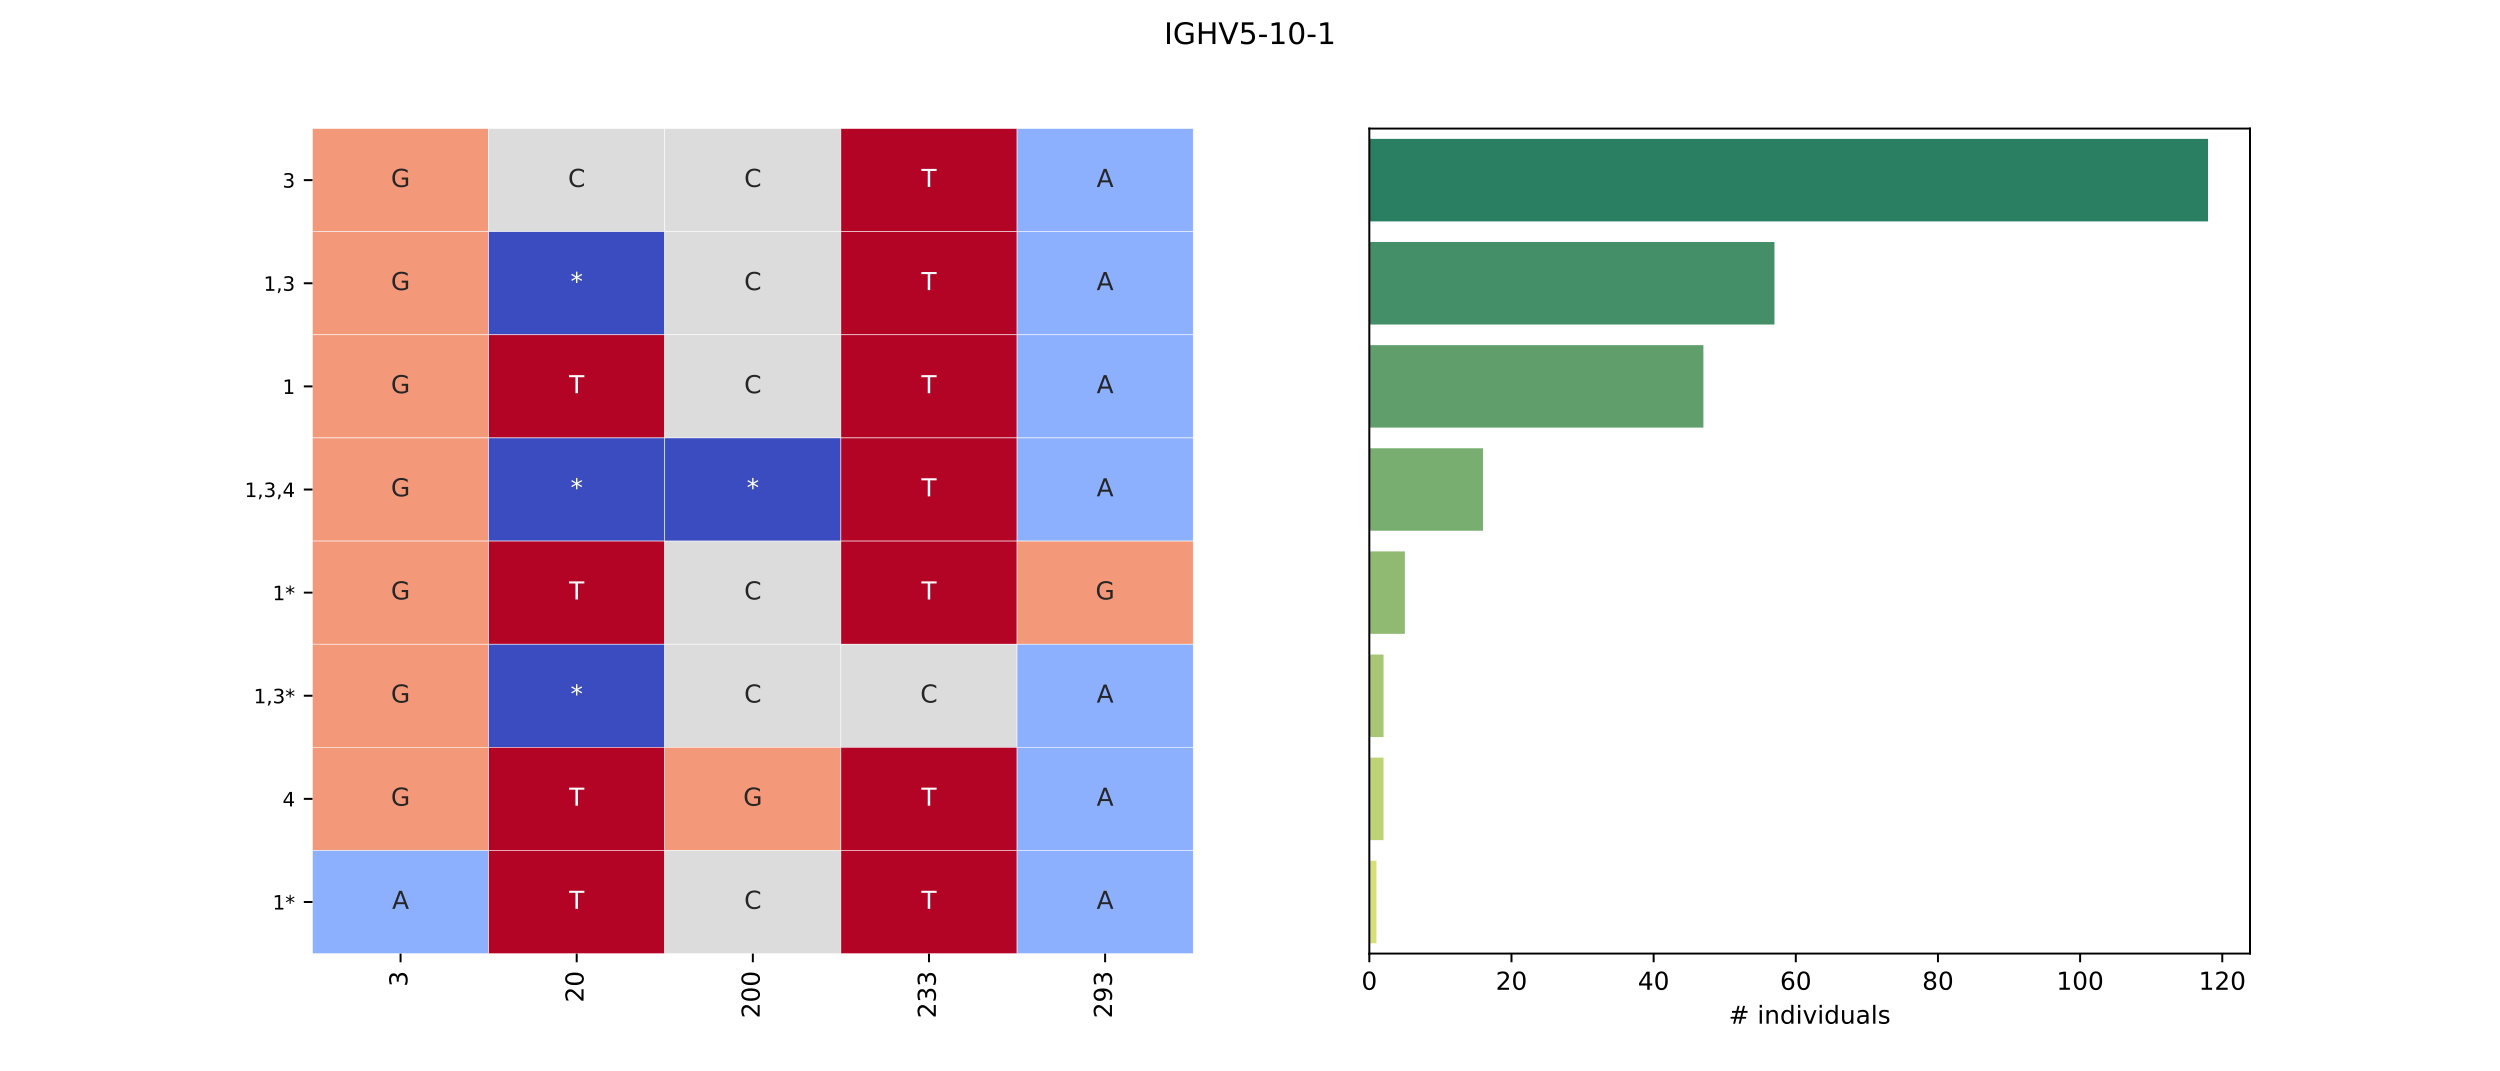 <?xml version="1.0" encoding="utf-8" standalone="no"?>
<!DOCTYPE svg PUBLIC "-//W3C//DTD SVG 1.1//EN"
  "http://www.w3.org/Graphics/SVG/1.1/DTD/svg11.dtd">
<!-- Created with matplotlib (https://matplotlib.org/) -->
<svg height="432pt" version="1.1" viewBox="0 0 1008 432" width="1008pt" xmlns="http://www.w3.org/2000/svg" xmlns:xlink="http://www.w3.org/1999/xlink">
 <defs>
  <style type="text/css">*{stroke-linecap:butt;stroke-linejoin:round;}</style>
 </defs>
 <g id="figure_1">
  <g id="patch_1">
   <path d="M 0 432 
L 1008 432 
L 1008 0 
L 0 0 
z
" style="fill:#ffffff;"/>
  </g>
  <g id="axes_1">
   <g id="patch_2">
    <path d="M 126 384.48 
L 481.091 384.48 
L 481.091 51.84 
L 126 51.84 
z
" style="fill:#ffffff;"/>
   </g>
   <g id="QuadMesh_1">
    <path clip-path="url(#p1700b9b9e3)" d="M 126 51.84 
L 197.018 51.84 
L 197.018 93.42 
L 126 93.42 
L 126 51.84 
" style="fill:#f4987a;stroke:#ffffff;stroke-width:0.2;"/>
    <path clip-path="url(#p1700b9b9e3)" d="M 197.018 51.84 
L 268.036 51.84 
L 268.036 93.42 
L 197.018 93.42 
L 197.018 51.84 
" style="fill:#dddcdc;stroke:#ffffff;stroke-width:0.2;"/>
    <path clip-path="url(#p1700b9b9e3)" d="M 268.036 51.84 
L 339.055 51.84 
L 339.055 93.42 
L 268.036 93.42 
L 268.036 51.84 
" style="fill:#dddcdc;stroke:#ffffff;stroke-width:0.2;"/>
    <path clip-path="url(#p1700b9b9e3)" d="M 339.055 51.84 
L 410.073 51.84 
L 410.073 93.42 
L 339.055 93.42 
L 339.055 51.84 
" style="fill:#b40426;stroke:#ffffff;stroke-width:0.2;"/>
    <path clip-path="url(#p1700b9b9e3)" d="M 410.073 51.84 
L 481.091 51.84 
L 481.091 93.42 
L 410.073 93.42 
L 410.073 51.84 
" style="fill:#8db0fe;stroke:#ffffff;stroke-width:0.2;"/>
    <path clip-path="url(#p1700b9b9e3)" d="M 126 93.42 
L 197.018 93.42 
L 197.018 135 
L 126 135 
L 126 93.42 
" style="fill:#f4987a;stroke:#ffffff;stroke-width:0.2;"/>
    <path clip-path="url(#p1700b9b9e3)" d="M 197.018 93.42 
L 268.036 93.42 
L 268.036 135 
L 197.018 135 
L 197.018 93.42 
" style="fill:#3b4cc0;stroke:#ffffff;stroke-width:0.2;"/>
    <path clip-path="url(#p1700b9b9e3)" d="M 268.036 93.42 
L 339.055 93.42 
L 339.055 135 
L 268.036 135 
L 268.036 93.42 
" style="fill:#dddcdc;stroke:#ffffff;stroke-width:0.2;"/>
    <path clip-path="url(#p1700b9b9e3)" d="M 339.055 93.42 
L 410.073 93.42 
L 410.073 135 
L 339.055 135 
L 339.055 93.42 
" style="fill:#b40426;stroke:#ffffff;stroke-width:0.2;"/>
    <path clip-path="url(#p1700b9b9e3)" d="M 410.073 93.42 
L 481.091 93.42 
L 481.091 135 
L 410.073 135 
L 410.073 93.42 
" style="fill:#8db0fe;stroke:#ffffff;stroke-width:0.2;"/>
    <path clip-path="url(#p1700b9b9e3)" d="M 126 135 
L 197.018 135 
L 197.018 176.58 
L 126 176.58 
L 126 135 
" style="fill:#f4987a;stroke:#ffffff;stroke-width:0.2;"/>
    <path clip-path="url(#p1700b9b9e3)" d="M 197.018 135 
L 268.036 135 
L 268.036 176.58 
L 197.018 176.58 
L 197.018 135 
" style="fill:#b40426;stroke:#ffffff;stroke-width:0.2;"/>
    <path clip-path="url(#p1700b9b9e3)" d="M 268.036 135 
L 339.055 135 
L 339.055 176.58 
L 268.036 176.58 
L 268.036 135 
" style="fill:#dddcdc;stroke:#ffffff;stroke-width:0.2;"/>
    <path clip-path="url(#p1700b9b9e3)" d="M 339.055 135 
L 410.073 135 
L 410.073 176.58 
L 339.055 176.58 
L 339.055 135 
" style="fill:#b40426;stroke:#ffffff;stroke-width:0.2;"/>
    <path clip-path="url(#p1700b9b9e3)" d="M 410.073 135 
L 481.091 135 
L 481.091 176.58 
L 410.073 176.58 
L 410.073 135 
" style="fill:#8db0fe;stroke:#ffffff;stroke-width:0.2;"/>
    <path clip-path="url(#p1700b9b9e3)" d="M 126 176.58 
L 197.018 176.58 
L 197.018 218.16 
L 126 218.16 
L 126 176.58 
" style="fill:#f4987a;stroke:#ffffff;stroke-width:0.2;"/>
    <path clip-path="url(#p1700b9b9e3)" d="M 197.018 176.58 
L 268.036 176.58 
L 268.036 218.16 
L 197.018 218.16 
L 197.018 176.58 
" style="fill:#3b4cc0;stroke:#ffffff;stroke-width:0.2;"/>
    <path clip-path="url(#p1700b9b9e3)" d="M 268.036 176.58 
L 339.055 176.58 
L 339.055 218.16 
L 268.036 218.16 
L 268.036 176.58 
" style="fill:#3b4cc0;stroke:#ffffff;stroke-width:0.2;"/>
    <path clip-path="url(#p1700b9b9e3)" d="M 339.055 176.58 
L 410.073 176.58 
L 410.073 218.16 
L 339.055 218.16 
L 339.055 176.58 
" style="fill:#b40426;stroke:#ffffff;stroke-width:0.2;"/>
    <path clip-path="url(#p1700b9b9e3)" d="M 410.073 176.58 
L 481.091 176.58 
L 481.091 218.16 
L 410.073 218.16 
L 410.073 176.58 
" style="fill:#8db0fe;stroke:#ffffff;stroke-width:0.2;"/>
    <path clip-path="url(#p1700b9b9e3)" d="M 126 218.16 
L 197.018 218.16 
L 197.018 259.74 
L 126 259.74 
L 126 218.16 
" style="fill:#f4987a;stroke:#ffffff;stroke-width:0.2;"/>
    <path clip-path="url(#p1700b9b9e3)" d="M 197.018 218.16 
L 268.036 218.16 
L 268.036 259.74 
L 197.018 259.74 
L 197.018 218.16 
" style="fill:#b40426;stroke:#ffffff;stroke-width:0.2;"/>
    <path clip-path="url(#p1700b9b9e3)" d="M 268.036 218.16 
L 339.055 218.16 
L 339.055 259.74 
L 268.036 259.74 
L 268.036 218.16 
" style="fill:#dddcdc;stroke:#ffffff;stroke-width:0.2;"/>
    <path clip-path="url(#p1700b9b9e3)" d="M 339.055 218.16 
L 410.073 218.16 
L 410.073 259.74 
L 339.055 259.74 
L 339.055 218.16 
" style="fill:#b40426;stroke:#ffffff;stroke-width:0.2;"/>
    <path clip-path="url(#p1700b9b9e3)" d="M 410.073 218.16 
L 481.091 218.16 
L 481.091 259.74 
L 410.073 259.74 
L 410.073 218.16 
" style="fill:#f4987a;stroke:#ffffff;stroke-width:0.2;"/>
    <path clip-path="url(#p1700b9b9e3)" d="M 126 259.74 
L 197.018 259.74 
L 197.018 301.32 
L 126 301.32 
L 126 259.74 
" style="fill:#f4987a;stroke:#ffffff;stroke-width:0.2;"/>
    <path clip-path="url(#p1700b9b9e3)" d="M 197.018 259.74 
L 268.036 259.74 
L 268.036 301.32 
L 197.018 301.32 
L 197.018 259.74 
" style="fill:#3b4cc0;stroke:#ffffff;stroke-width:0.2;"/>
    <path clip-path="url(#p1700b9b9e3)" d="M 268.036 259.74 
L 339.055 259.74 
L 339.055 301.32 
L 268.036 301.32 
L 268.036 259.74 
" style="fill:#dddcdc;stroke:#ffffff;stroke-width:0.2;"/>
    <path clip-path="url(#p1700b9b9e3)" d="M 339.055 259.74 
L 410.073 259.74 
L 410.073 301.32 
L 339.055 301.32 
L 339.055 259.74 
" style="fill:#dddcdc;stroke:#ffffff;stroke-width:0.2;"/>
    <path clip-path="url(#p1700b9b9e3)" d="M 410.073 259.74 
L 481.091 259.74 
L 481.091 301.32 
L 410.073 301.32 
L 410.073 259.74 
" style="fill:#8db0fe;stroke:#ffffff;stroke-width:0.2;"/>
    <path clip-path="url(#p1700b9b9e3)" d="M 126 301.32 
L 197.018 301.32 
L 197.018 342.9 
L 126 342.9 
L 126 301.32 
" style="fill:#f4987a;stroke:#ffffff;stroke-width:0.2;"/>
    <path clip-path="url(#p1700b9b9e3)" d="M 197.018 301.32 
L 268.036 301.32 
L 268.036 342.9 
L 197.018 342.9 
L 197.018 301.32 
" style="fill:#b40426;stroke:#ffffff;stroke-width:0.2;"/>
    <path clip-path="url(#p1700b9b9e3)" d="M 268.036 301.32 
L 339.055 301.32 
L 339.055 342.9 
L 268.036 342.9 
L 268.036 301.32 
" style="fill:#f4987a;stroke:#ffffff;stroke-width:0.2;"/>
    <path clip-path="url(#p1700b9b9e3)" d="M 339.055 301.32 
L 410.073 301.32 
L 410.073 342.9 
L 339.055 342.9 
L 339.055 301.32 
" style="fill:#b40426;stroke:#ffffff;stroke-width:0.2;"/>
    <path clip-path="url(#p1700b9b9e3)" d="M 410.073 301.32 
L 481.091 301.32 
L 481.091 342.9 
L 410.073 342.9 
L 410.073 301.32 
" style="fill:#8db0fe;stroke:#ffffff;stroke-width:0.2;"/>
    <path clip-path="url(#p1700b9b9e3)" d="M 126 342.9 
L 197.018 342.9 
L 197.018 384.48 
L 126 384.48 
L 126 342.9 
" style="fill:#8db0fe;stroke:#ffffff;stroke-width:0.2;"/>
    <path clip-path="url(#p1700b9b9e3)" d="M 197.018 342.9 
L 268.036 342.9 
L 268.036 384.48 
L 197.018 384.48 
L 197.018 342.9 
" style="fill:#b40426;stroke:#ffffff;stroke-width:0.2;"/>
    <path clip-path="url(#p1700b9b9e3)" d="M 268.036 342.9 
L 339.055 342.9 
L 339.055 384.48 
L 268.036 384.48 
L 268.036 342.9 
" style="fill:#dddcdc;stroke:#ffffff;stroke-width:0.2;"/>
    <path clip-path="url(#p1700b9b9e3)" d="M 339.055 342.9 
L 410.073 342.9 
L 410.073 384.48 
L 339.055 384.48 
L 339.055 342.9 
" style="fill:#b40426;stroke:#ffffff;stroke-width:0.2;"/>
    <path clip-path="url(#p1700b9b9e3)" d="M 410.073 342.9 
L 481.091 342.9 
L 481.091 384.48 
L 410.073 384.48 
L 410.073 342.9 
" style="fill:#8db0fe;stroke:#ffffff;stroke-width:0.2;"/>
   </g>
   <g id="matplotlib.axis_1">
    <g id="xtick_1">
     <g id="line2d_1">
      <defs>
       <path d="M 0 0 
L 0 3.5 
" id="m4fe714deff" style="stroke:#000000;stroke-width:0.8;"/>
      </defs>
      <g>
       <use style="stroke:#000000;stroke-width:0.8;" x="161.509" xlink:href="#m4fe714deff" y="384.48"/>
      </g>
     </g>
     <g id="text_1">
      <!-- 3 -->
      <g transform="translate(164.268 397.842)rotate(-90)scale(0.1 -0.1)">
       <defs>
        <path d="M 40.578 39.312 
Q 47.656 37.797 51.625 33 
Q 55.609 28.219 55.609 21.188 
Q 55.609 10.406 48.188 4.484 
Q 40.766 -1.422 27.094 -1.422 
Q 22.516 -1.422 17.656 -0.516 
Q 12.797 0.391 7.625 2.203 
L 7.625 11.719 
Q 11.719 9.328 16.594 8.109 
Q 21.484 6.891 26.812 6.891 
Q 36.078 6.891 40.938 10.547 
Q 45.797 14.203 45.797 21.188 
Q 45.797 27.641 41.281 31.266 
Q 36.766 34.906 28.719 34.906 
L 20.219 34.906 
L 20.219 43.016 
L 29.109 43.016 
Q 36.375 43.016 40.234 45.922 
Q 44.094 48.828 44.094 54.297 
Q 44.094 59.906 40.109 62.906 
Q 36.141 65.922 28.719 65.922 
Q 24.656 65.922 20.016 65.031 
Q 15.375 64.156 9.812 62.312 
L 9.812 71.094 
Q 15.438 72.656 20.344 73.438 
Q 25.25 74.219 29.594 74.219 
Q 40.828 74.219 47.359 69.109 
Q 53.906 64.016 53.906 55.328 
Q 53.906 49.266 50.438 45.094 
Q 46.969 40.922 40.578 39.312 
z
" id="DejaVuSans-51"/>
       </defs>
       <use xlink:href="#DejaVuSans-51"/>
      </g>
     </g>
    </g>
    <g id="xtick_2">
     <g id="line2d_2">
      <g>
       <use style="stroke:#000000;stroke-width:0.8;" x="232.527" xlink:href="#m4fe714deff" y="384.48"/>
      </g>
     </g>
     <g id="text_2">
      <!-- 20 -->
      <g transform="translate(235.287 404.205)rotate(-90)scale(0.1 -0.1)">
       <defs>
        <path d="M 19.188 8.297 
L 53.609 8.297 
L 53.609 0 
L 7.328 0 
L 7.328 8.297 
Q 12.938 14.109 22.625 23.891 
Q 32.328 33.688 34.812 36.531 
Q 39.547 41.844 41.422 45.531 
Q 43.312 49.219 43.312 52.781 
Q 43.312 58.594 39.234 62.25 
Q 35.156 65.922 28.609 65.922 
Q 23.969 65.922 18.812 64.312 
Q 13.672 62.703 7.812 59.422 
L 7.812 69.391 
Q 13.766 71.781 18.938 73 
Q 24.125 74.219 28.422 74.219 
Q 39.75 74.219 46.484 68.547 
Q 53.219 62.891 53.219 53.422 
Q 53.219 48.922 51.531 44.891 
Q 49.859 40.875 45.406 35.406 
Q 44.188 33.984 37.641 27.219 
Q 31.109 20.453 19.188 8.297 
z
" id="DejaVuSans-50"/>
        <path d="M 31.781 66.406 
Q 24.172 66.406 20.328 58.906 
Q 16.5 51.422 16.5 36.375 
Q 16.5 21.391 20.328 13.891 
Q 24.172 6.391 31.781 6.391 
Q 39.453 6.391 43.281 13.891 
Q 47.125 21.391 47.125 36.375 
Q 47.125 51.422 43.281 58.906 
Q 39.453 66.406 31.781 66.406 
z
M 31.781 74.219 
Q 44.047 74.219 50.516 64.516 
Q 56.984 54.828 56.984 36.375 
Q 56.984 17.969 50.516 8.266 
Q 44.047 -1.422 31.781 -1.422 
Q 19.531 -1.422 13.062 8.266 
Q 6.594 17.969 6.594 36.375 
Q 6.594 54.828 13.062 64.516 
Q 19.531 74.219 31.781 74.219 
z
" id="DejaVuSans-48"/>
       </defs>
       <use xlink:href="#DejaVuSans-50"/>
       <use x="63.623" xlink:href="#DejaVuSans-48"/>
      </g>
     </g>
    </g>
    <g id="xtick_3">
     <g id="line2d_3">
      <g>
       <use style="stroke:#000000;stroke-width:0.8;" x="303.545" xlink:href="#m4fe714deff" y="384.48"/>
      </g>
     </g>
     <g id="text_3">
      <!-- 200 -->
      <g transform="translate(306.305 410.567)rotate(-90)scale(0.1 -0.1)">
       <use xlink:href="#DejaVuSans-50"/>
       <use x="63.623" xlink:href="#DejaVuSans-48"/>
       <use x="127.246" xlink:href="#DejaVuSans-48"/>
      </g>
     </g>
    </g>
    <g id="xtick_4">
     <g id="line2d_4">
      <g>
       <use style="stroke:#000000;stroke-width:0.8;" x="374.564" xlink:href="#m4fe714deff" y="384.48"/>
      </g>
     </g>
     <g id="text_4">
      <!-- 233 -->
      <g transform="translate(377.323 410.567)rotate(-90)scale(0.1 -0.1)">
       <use xlink:href="#DejaVuSans-50"/>
       <use x="63.623" xlink:href="#DejaVuSans-51"/>
       <use x="127.246" xlink:href="#DejaVuSans-51"/>
      </g>
     </g>
    </g>
    <g id="xtick_5">
     <g id="line2d_5">
      <g>
       <use style="stroke:#000000;stroke-width:0.8;" x="445.582" xlink:href="#m4fe714deff" y="384.48"/>
      </g>
     </g>
     <g id="text_5">
      <!-- 293 -->
      <g transform="translate(448.341 410.567)rotate(-90)scale(0.1 -0.1)">
       <defs>
        <path d="M 10.984 1.516 
L 10.984 10.5 
Q 14.703 8.734 18.5 7.812 
Q 22.312 6.891 25.984 6.891 
Q 35.75 6.891 40.891 13.453 
Q 46.047 20.016 46.781 33.406 
Q 43.953 29.203 39.594 26.953 
Q 35.25 24.703 29.984 24.703 
Q 19.047 24.703 12.672 31.312 
Q 6.297 37.938 6.297 49.422 
Q 6.297 60.641 12.938 67.422 
Q 19.578 74.219 30.609 74.219 
Q 43.266 74.219 49.922 64.516 
Q 56.594 54.828 56.594 36.375 
Q 56.594 19.141 48.406 8.859 
Q 40.234 -1.422 26.422 -1.422 
Q 22.703 -1.422 18.891 -0.688 
Q 15.094 0.047 10.984 1.516 
z
M 30.609 32.422 
Q 37.25 32.422 41.125 36.953 
Q 45.016 41.5 45.016 49.422 
Q 45.016 57.281 41.125 61.844 
Q 37.25 66.406 30.609 66.406 
Q 23.969 66.406 20.094 61.844 
Q 16.219 57.281 16.219 49.422 
Q 16.219 41.5 20.094 36.953 
Q 23.969 32.422 30.609 32.422 
z
" id="DejaVuSans-57"/>
       </defs>
       <use xlink:href="#DejaVuSans-50"/>
       <use x="63.623" xlink:href="#DejaVuSans-57"/>
       <use x="127.246" xlink:href="#DejaVuSans-51"/>
      </g>
     </g>
    </g>
   </g>
   <g id="matplotlib.axis_2">
    <g id="ytick_1">
     <g id="line2d_6">
      <defs>
       <path d="M 0 0 
L -3.5 0 
" id="m2587de1246" style="stroke:#000000;stroke-width:0.8;"/>
      </defs>
      <g>
       <use style="stroke:#000000;stroke-width:0.8;" x="126" xlink:href="#m2587de1246" y="72.63"/>
      </g>
     </g>
     <g id="text_6">
      <!-- 3 -->
      <g transform="translate(113.91 75.669)scale(0.08 -0.08)">
       <use xlink:href="#DejaVuSans-51"/>
      </g>
     </g>
    </g>
    <g id="ytick_2">
     <g id="line2d_7">
      <g>
       <use style="stroke:#000000;stroke-width:0.8;" x="126" xlink:href="#m2587de1246" y="114.21"/>
      </g>
     </g>
     <g id="text_7">
      <!-- 1,3 -->
      <g transform="translate(106.278 117.249)scale(0.08 -0.08)">
       <defs>
        <path d="M 12.406 8.297 
L 28.516 8.297 
L 28.516 63.922 
L 10.984 60.406 
L 10.984 69.391 
L 28.422 72.906 
L 38.281 72.906 
L 38.281 8.297 
L 54.391 8.297 
L 54.391 0 
L 12.406 0 
z
" id="DejaVuSans-49"/>
        <path d="M 11.719 12.406 
L 22.016 12.406 
L 22.016 4 
L 14.016 -11.625 
L 7.719 -11.625 
L 11.719 4 
z
" id="DejaVuSans-44"/>
       </defs>
       <use xlink:href="#DejaVuSans-49"/>
       <use x="63.623" xlink:href="#DejaVuSans-44"/>
       <use x="95.41" xlink:href="#DejaVuSans-51"/>
      </g>
     </g>
    </g>
    <g id="ytick_3">
     <g id="line2d_8">
      <g>
       <use style="stroke:#000000;stroke-width:0.8;" x="126" xlink:href="#m2587de1246" y="155.79"/>
      </g>
     </g>
     <g id="text_8">
      <!-- 1 -->
      <g transform="translate(113.91 158.829)scale(0.08 -0.08)">
       <use xlink:href="#DejaVuSans-49"/>
      </g>
     </g>
    </g>
    <g id="ytick_4">
     <g id="line2d_9">
      <g>
       <use style="stroke:#000000;stroke-width:0.8;" x="126" xlink:href="#m2587de1246" y="197.37"/>
      </g>
     </g>
     <g id="text_9">
      <!-- 1,3,4 -->
      <g transform="translate(98.645 200.409)scale(0.08 -0.08)">
       <defs>
        <path d="M 37.797 64.312 
L 12.891 25.391 
L 37.797 25.391 
z
M 35.203 72.906 
L 47.609 72.906 
L 47.609 25.391 
L 58.016 25.391 
L 58.016 17.188 
L 47.609 17.188 
L 47.609 0 
L 37.797 0 
L 37.797 17.188 
L 4.891 17.188 
L 4.891 26.703 
z
" id="DejaVuSans-52"/>
       </defs>
       <use xlink:href="#DejaVuSans-49"/>
       <use x="63.623" xlink:href="#DejaVuSans-44"/>
       <use x="95.41" xlink:href="#DejaVuSans-51"/>
       <use x="159.033" xlink:href="#DejaVuSans-44"/>
       <use x="190.82" xlink:href="#DejaVuSans-52"/>
      </g>
     </g>
    </g>
    <g id="ytick_5">
     <g id="line2d_10">
      <g>
       <use style="stroke:#000000;stroke-width:0.8;" x="126" xlink:href="#m2587de1246" y="238.95"/>
      </g>
     </g>
     <g id="text_10">
      <!-- 1* -->
      <g transform="translate(109.91 241.989)scale(0.08 -0.08)">
       <defs>
        <path d="M 47.016 60.891 
L 29.5 51.422 
L 47.016 41.891 
L 44.188 37.109 
L 27.781 47.016 
L 27.781 28.609 
L 22.219 28.609 
L 22.219 47.016 
L 5.812 37.109 
L 2.984 41.891 
L 20.516 51.422 
L 2.984 60.891 
L 5.812 65.719 
L 22.219 55.812 
L 22.219 74.219 
L 27.781 74.219 
L 27.781 55.812 
L 44.188 65.719 
z
" id="DejaVuSans-42"/>
       </defs>
       <use xlink:href="#DejaVuSans-49"/>
       <use x="63.623" xlink:href="#DejaVuSans-42"/>
      </g>
     </g>
    </g>
    <g id="ytick_6">
     <g id="line2d_11">
      <g>
       <use style="stroke:#000000;stroke-width:0.8;" x="126" xlink:href="#m2587de1246" y="280.53"/>
      </g>
     </g>
     <g id="text_11">
      <!-- 1,3* -->
      <g transform="translate(102.278 283.569)scale(0.08 -0.08)">
       <use xlink:href="#DejaVuSans-49"/>
       <use x="63.623" xlink:href="#DejaVuSans-44"/>
       <use x="95.41" xlink:href="#DejaVuSans-51"/>
       <use x="159.033" xlink:href="#DejaVuSans-42"/>
      </g>
     </g>
    </g>
    <g id="ytick_7">
     <g id="line2d_12">
      <g>
       <use style="stroke:#000000;stroke-width:0.8;" x="126" xlink:href="#m2587de1246" y="322.11"/>
      </g>
     </g>
     <g id="text_12">
      <!-- 4 -->
      <g transform="translate(113.91 325.149)scale(0.08 -0.08)">
       <use xlink:href="#DejaVuSans-52"/>
      </g>
     </g>
    </g>
    <g id="ytick_8">
     <g id="line2d_13">
      <g>
       <use style="stroke:#000000;stroke-width:0.8;" x="126" xlink:href="#m2587de1246" y="363.69"/>
      </g>
     </g>
     <g id="text_13">
      <!-- 1* -->
      <g transform="translate(109.91 366.729)scale(0.08 -0.08)">
       <use xlink:href="#DejaVuSans-49"/>
       <use x="63.623" xlink:href="#DejaVuSans-42"/>
      </g>
     </g>
    </g>
   </g>
   <g id="text_14">
    <!-- G -->
    <g style="fill:#262626;" transform="translate(157.635 75.389)scale(0.1 -0.1)">
     <defs>
      <path d="M 59.516 10.406 
L 59.516 29.984 
L 43.406 29.984 
L 43.406 38.094 
L 69.281 38.094 
L 69.281 6.781 
Q 63.578 2.734 56.688 0.656 
Q 49.812 -1.422 42 -1.422 
Q 24.906 -1.422 15.25 8.562 
Q 5.609 18.562 5.609 36.375 
Q 5.609 54.25 15.25 64.234 
Q 24.906 74.219 42 74.219 
Q 49.125 74.219 55.547 72.453 
Q 61.969 70.703 67.391 67.281 
L 67.391 56.781 
Q 61.922 61.422 55.766 63.766 
Q 49.609 66.109 42.828 66.109 
Q 29.438 66.109 22.719 58.641 
Q 16.016 51.172 16.016 36.375 
Q 16.016 21.625 22.719 14.156 
Q 29.438 6.688 42.828 6.688 
Q 48.047 6.688 52.141 7.594 
Q 56.25 8.5 59.516 10.406 
z
" id="DejaVuSans-71"/>
     </defs>
     <use xlink:href="#DejaVuSans-71"/>
    </g>
   </g>
   <g id="text_15">
    <!-- C -->
    <g style="fill:#262626;" transform="translate(229.036 75.389)scale(0.1 -0.1)">
     <defs>
      <path d="M 64.406 67.281 
L 64.406 56.891 
Q 59.422 61.531 53.781 63.812 
Q 48.141 66.109 41.797 66.109 
Q 29.297 66.109 22.656 58.469 
Q 16.016 50.828 16.016 36.375 
Q 16.016 21.969 22.656 14.328 
Q 29.297 6.688 41.797 6.688 
Q 48.141 6.688 53.781 8.984 
Q 59.422 11.281 64.406 15.922 
L 64.406 5.609 
Q 59.234 2.094 53.438 0.328 
Q 47.656 -1.422 41.219 -1.422 
Q 24.656 -1.422 15.125 8.703 
Q 5.609 18.844 5.609 36.375 
Q 5.609 53.953 15.125 64.078 
Q 24.656 74.219 41.219 74.219 
Q 47.75 74.219 53.531 72.484 
Q 59.328 70.75 64.406 67.281 
z
" id="DejaVuSans-67"/>
     </defs>
     <use xlink:href="#DejaVuSans-67"/>
    </g>
   </g>
   <g id="text_16">
    <!-- C -->
    <g style="fill:#262626;" transform="translate(300.054 75.389)scale(0.1 -0.1)">
     <use xlink:href="#DejaVuSans-67"/>
    </g>
   </g>
   <g id="text_17">
    <!-- T -->
    <g style="fill:#ffffff;" transform="translate(371.51 75.389)scale(0.1 -0.1)">
     <defs>
      <path d="M -0.297 72.906 
L 61.375 72.906 
L 61.375 64.594 
L 35.5 64.594 
L 35.5 0 
L 25.594 0 
L 25.594 64.594 
L -0.297 64.594 
z
" id="DejaVuSans-84"/>
     </defs>
     <use xlink:href="#DejaVuSans-84"/>
    </g>
   </g>
   <g id="text_18">
    <!-- A -->
    <g style="fill:#262626;" transform="translate(442.162 75.389)scale(0.1 -0.1)">
     <defs>
      <path d="M 34.188 63.188 
L 20.797 26.906 
L 47.609 26.906 
z
M 28.609 72.906 
L 39.797 72.906 
L 67.578 0 
L 57.328 0 
L 50.688 18.703 
L 17.828 18.703 
L 11.188 0 
L 0.781 0 
z
" id="DejaVuSans-65"/>
     </defs>
     <use xlink:href="#DejaVuSans-65"/>
    </g>
   </g>
   <g id="text_19">
    <!-- G -->
    <g style="fill:#262626;" transform="translate(157.635 116.969)scale(0.1 -0.1)">
     <use xlink:href="#DejaVuSans-71"/>
    </g>
   </g>
   <g id="text_20">
    <!-- * -->
    <g style="fill:#ffffff;" transform="translate(230.027 116.969)scale(0.1 -0.1)">
     <use xlink:href="#DejaVuSans-42"/>
    </g>
   </g>
   <g id="text_21">
    <!-- C -->
    <g style="fill:#262626;" transform="translate(300.054 116.969)scale(0.1 -0.1)">
     <use xlink:href="#DejaVuSans-67"/>
    </g>
   </g>
   <g id="text_22">
    <!-- T -->
    <g style="fill:#ffffff;" transform="translate(371.51 116.969)scale(0.1 -0.1)">
     <use xlink:href="#DejaVuSans-84"/>
    </g>
   </g>
   <g id="text_23">
    <!-- A -->
    <g style="fill:#262626;" transform="translate(442.162 116.969)scale(0.1 -0.1)">
     <use xlink:href="#DejaVuSans-65"/>
    </g>
   </g>
   <g id="text_24">
    <!-- G -->
    <g style="fill:#262626;" transform="translate(157.635 158.549)scale(0.1 -0.1)">
     <use xlink:href="#DejaVuSans-71"/>
    </g>
   </g>
   <g id="text_25">
    <!-- T -->
    <g style="fill:#ffffff;" transform="translate(229.473 158.549)scale(0.1 -0.1)">
     <use xlink:href="#DejaVuSans-84"/>
    </g>
   </g>
   <g id="text_26">
    <!-- C -->
    <g style="fill:#262626;" transform="translate(300.054 158.549)scale(0.1 -0.1)">
     <use xlink:href="#DejaVuSans-67"/>
    </g>
   </g>
   <g id="text_27">
    <!-- T -->
    <g style="fill:#ffffff;" transform="translate(371.51 158.549)scale(0.1 -0.1)">
     <use xlink:href="#DejaVuSans-84"/>
    </g>
   </g>
   <g id="text_28">
    <!-- A -->
    <g style="fill:#262626;" transform="translate(442.162 158.549)scale(0.1 -0.1)">
     <use xlink:href="#DejaVuSans-65"/>
    </g>
   </g>
   <g id="text_29">
    <!-- G -->
    <g style="fill:#262626;" transform="translate(157.635 200.129)scale(0.1 -0.1)">
     <use xlink:href="#DejaVuSans-71"/>
    </g>
   </g>
   <g id="text_30">
    <!-- * -->
    <g style="fill:#ffffff;" transform="translate(230.027 200.129)scale(0.1 -0.1)">
     <use xlink:href="#DejaVuSans-42"/>
    </g>
   </g>
   <g id="text_31">
    <!-- * -->
    <g style="fill:#ffffff;" transform="translate(301.045 200.129)scale(0.1 -0.1)">
     <use xlink:href="#DejaVuSans-42"/>
    </g>
   </g>
   <g id="text_32">
    <!-- T -->
    <g style="fill:#ffffff;" transform="translate(371.51 200.129)scale(0.1 -0.1)">
     <use xlink:href="#DejaVuSans-84"/>
    </g>
   </g>
   <g id="text_33">
    <!-- A -->
    <g style="fill:#262626;" transform="translate(442.162 200.129)scale(0.1 -0.1)">
     <use xlink:href="#DejaVuSans-65"/>
    </g>
   </g>
   <g id="text_34">
    <!-- G -->
    <g style="fill:#262626;" transform="translate(157.635 241.709)scale(0.1 -0.1)">
     <use xlink:href="#DejaVuSans-71"/>
    </g>
   </g>
   <g id="text_35">
    <!-- T -->
    <g style="fill:#ffffff;" transform="translate(229.473 241.709)scale(0.1 -0.1)">
     <use xlink:href="#DejaVuSans-84"/>
    </g>
   </g>
   <g id="text_36">
    <!-- C -->
    <g style="fill:#262626;" transform="translate(300.054 241.709)scale(0.1 -0.1)">
     <use xlink:href="#DejaVuSans-67"/>
    </g>
   </g>
   <g id="text_37">
    <!-- T -->
    <g style="fill:#ffffff;" transform="translate(371.51 241.709)scale(0.1 -0.1)">
     <use xlink:href="#DejaVuSans-84"/>
    </g>
   </g>
   <g id="text_38">
    <!-- G -->
    <g style="fill:#262626;" transform="translate(441.708 241.709)scale(0.1 -0.1)">
     <use xlink:href="#DejaVuSans-71"/>
    </g>
   </g>
   <g id="text_39">
    <!-- G -->
    <g style="fill:#262626;" transform="translate(157.635 283.289)scale(0.1 -0.1)">
     <use xlink:href="#DejaVuSans-71"/>
    </g>
   </g>
   <g id="text_40">
    <!-- * -->
    <g style="fill:#ffffff;" transform="translate(230.027 283.289)scale(0.1 -0.1)">
     <use xlink:href="#DejaVuSans-42"/>
    </g>
   </g>
   <g id="text_41">
    <!-- C -->
    <g style="fill:#262626;" transform="translate(300.054 283.289)scale(0.1 -0.1)">
     <use xlink:href="#DejaVuSans-67"/>
    </g>
   </g>
   <g id="text_42">
    <!-- C -->
    <g style="fill:#262626;" transform="translate(371.072 283.289)scale(0.1 -0.1)">
     <use xlink:href="#DejaVuSans-67"/>
    </g>
   </g>
   <g id="text_43">
    <!-- A -->
    <g style="fill:#262626;" transform="translate(442.162 283.289)scale(0.1 -0.1)">
     <use xlink:href="#DejaVuSans-65"/>
    </g>
   </g>
   <g id="text_44">
    <!-- G -->
    <g style="fill:#262626;" transform="translate(157.635 324.869)scale(0.1 -0.1)">
     <use xlink:href="#DejaVuSans-71"/>
    </g>
   </g>
   <g id="text_45">
    <!-- T -->
    <g style="fill:#ffffff;" transform="translate(229.473 324.869)scale(0.1 -0.1)">
     <use xlink:href="#DejaVuSans-84"/>
    </g>
   </g>
   <g id="text_46">
    <!-- G -->
    <g style="fill:#262626;" transform="translate(299.671 324.869)scale(0.1 -0.1)">
     <use xlink:href="#DejaVuSans-71"/>
    </g>
   </g>
   <g id="text_47">
    <!-- T -->
    <g style="fill:#ffffff;" transform="translate(371.51 324.869)scale(0.1 -0.1)">
     <use xlink:href="#DejaVuSans-84"/>
    </g>
   </g>
   <g id="text_48">
    <!-- A -->
    <g style="fill:#262626;" transform="translate(442.162 324.869)scale(0.1 -0.1)">
     <use xlink:href="#DejaVuSans-65"/>
    </g>
   </g>
   <g id="text_49">
    <!-- A -->
    <g style="fill:#262626;" transform="translate(158.089 366.449)scale(0.1 -0.1)">
     <use xlink:href="#DejaVuSans-65"/>
    </g>
   </g>
   <g id="text_50">
    <!-- T -->
    <g style="fill:#ffffff;" transform="translate(229.473 366.449)scale(0.1 -0.1)">
     <use xlink:href="#DejaVuSans-84"/>
    </g>
   </g>
   <g id="text_51">
    <!-- C -->
    <g style="fill:#262626;" transform="translate(300.054 366.449)scale(0.1 -0.1)">
     <use xlink:href="#DejaVuSans-67"/>
    </g>
   </g>
   <g id="text_52">
    <!-- T -->
    <g style="fill:#ffffff;" transform="translate(371.51 366.449)scale(0.1 -0.1)">
     <use xlink:href="#DejaVuSans-84"/>
    </g>
   </g>
   <g id="text_53">
    <!-- A -->
    <g style="fill:#262626;" transform="translate(442.162 366.449)scale(0.1 -0.1)">
     <use xlink:href="#DejaVuSans-65"/>
    </g>
   </g>
  </g>
  <g id="axes_2">
   <g id="patch_3">
    <path d="M 552.109 384.48 
L 907.2 384.48 
L 907.2 51.84 
L 552.109 51.84 
z
" style="fill:#ffffff;"/>
   </g>
   <g id="patch_4">
    <path clip-path="url(#p91334ad6e1)" d="M 552.109 55.998 
L 890.291 55.998 
L 890.291 89.262 
L 552.109 89.262 
z
" style="fill:#2a7f62;"/>
   </g>
   <g id="patch_5">
    <path clip-path="url(#p91334ad6e1)" d="M 552.109 97.578 
L 715.468 97.578 
L 715.468 130.842 
L 552.109 130.842 
z
" style="fill:#448f67;"/>
   </g>
   <g id="patch_6">
    <path clip-path="url(#p91334ad6e1)" d="M 552.109 139.158 
L 686.809 139.158 
L 686.809 172.422 
L 552.109 172.422 
z
" style="fill:#609f6c;"/>
   </g>
   <g id="patch_7">
    <path clip-path="url(#p91334ad6e1)" d="M 552.109 180.738 
L 597.964 180.738 
L 597.964 214.002 
L 552.109 214.002 
z
" style="fill:#78ae70;"/>
   </g>
   <g id="patch_8">
    <path clip-path="url(#p91334ad6e1)" d="M 552.109 222.318 
L 566.439 222.318 
L 566.439 255.582 
L 552.109 255.582 
z
" style="fill:#90ba72;"/>
   </g>
   <g id="patch_9">
    <path clip-path="url(#p91334ad6e1)" d="M 552.109 263.898 
L 557.841 263.898 
L 557.841 297.162 
L 552.109 297.162 
z
" style="fill:#a7c774;"/>
   </g>
   <g id="patch_10">
    <path clip-path="url(#p91334ad6e1)" d="M 552.109 305.478 
L 557.841 305.478 
L 557.841 338.742 
L 552.109 338.742 
z
" style="fill:#bed376;"/>
   </g>
   <g id="patch_11">
    <path clip-path="url(#p91334ad6e1)" d="M 552.109 347.058 
L 554.975 347.058 
L 554.975 380.322 
L 552.109 380.322 
z
" style="fill:#d5e077;"/>
   </g>
   <g id="matplotlib.axis_3">
    <g id="xtick_6">
     <g id="line2d_14">
      <g>
       <use style="stroke:#000000;stroke-width:0.8;" x="552.109" xlink:href="#m4fe714deff" y="384.48"/>
      </g>
     </g>
     <g id="text_54">
      <!-- 0 -->
      <g transform="translate(548.928 399.078)scale(0.1 -0.1)">
       <use xlink:href="#DejaVuSans-48"/>
      </g>
     </g>
    </g>
    <g id="xtick_7">
     <g id="line2d_15">
      <g>
       <use style="stroke:#000000;stroke-width:0.8;" x="609.428" xlink:href="#m4fe714deff" y="384.48"/>
      </g>
     </g>
     <g id="text_55">
      <!-- 20 -->
      <g transform="translate(603.066 399.078)scale(0.1 -0.1)">
       <use xlink:href="#DejaVuSans-50"/>
       <use x="63.623" xlink:href="#DejaVuSans-48"/>
      </g>
     </g>
    </g>
    <g id="xtick_8">
     <g id="line2d_16">
      <g>
       <use style="stroke:#000000;stroke-width:0.8;" x="666.747" xlink:href="#m4fe714deff" y="384.48"/>
      </g>
     </g>
     <g id="text_56">
      <!-- 40 -->
      <g transform="translate(660.384 399.078)scale(0.1 -0.1)">
       <use xlink:href="#DejaVuSans-52"/>
       <use x="63.623" xlink:href="#DejaVuSans-48"/>
      </g>
     </g>
    </g>
    <g id="xtick_9">
     <g id="line2d_17">
      <g>
       <use style="stroke:#000000;stroke-width:0.8;" x="724.066" xlink:href="#m4fe714deff" y="384.48"/>
      </g>
     </g>
     <g id="text_57">
      <!-- 60 -->
      <g transform="translate(717.703 399.078)scale(0.1 -0.1)">
       <defs>
        <path d="M 33.016 40.375 
Q 26.375 40.375 22.484 35.828 
Q 18.609 31.297 18.609 23.391 
Q 18.609 15.531 22.484 10.953 
Q 26.375 6.391 33.016 6.391 
Q 39.656 6.391 43.531 10.953 
Q 47.406 15.531 47.406 23.391 
Q 47.406 31.297 43.531 35.828 
Q 39.656 40.375 33.016 40.375 
z
M 52.594 71.297 
L 52.594 62.312 
Q 48.875 64.062 45.094 64.984 
Q 41.312 65.922 37.594 65.922 
Q 27.828 65.922 22.672 59.328 
Q 17.531 52.734 16.797 39.406 
Q 19.672 43.656 24.016 45.922 
Q 28.375 48.188 33.594 48.188 
Q 44.578 48.188 50.953 41.516 
Q 57.328 34.859 57.328 23.391 
Q 57.328 12.156 50.688 5.359 
Q 44.047 -1.422 33.016 -1.422 
Q 20.359 -1.422 13.672 8.266 
Q 6.984 17.969 6.984 36.375 
Q 6.984 53.656 15.188 63.938 
Q 23.391 74.219 37.203 74.219 
Q 40.922 74.219 44.703 73.484 
Q 48.484 72.75 52.594 71.297 
z
" id="DejaVuSans-54"/>
       </defs>
       <use xlink:href="#DejaVuSans-54"/>
       <use x="63.623" xlink:href="#DejaVuSans-48"/>
      </g>
     </g>
    </g>
    <g id="xtick_10">
     <g id="line2d_18">
      <g>
       <use style="stroke:#000000;stroke-width:0.8;" x="781.385" xlink:href="#m4fe714deff" y="384.48"/>
      </g>
     </g>
     <g id="text_58">
      <!-- 80 -->
      <g transform="translate(775.022 399.078)scale(0.1 -0.1)">
       <defs>
        <path d="M 31.781 34.625 
Q 24.75 34.625 20.719 30.859 
Q 16.703 27.094 16.703 20.516 
Q 16.703 13.922 20.719 10.156 
Q 24.75 6.391 31.781 6.391 
Q 38.812 6.391 42.859 10.172 
Q 46.922 13.969 46.922 20.516 
Q 46.922 27.094 42.891 30.859 
Q 38.875 34.625 31.781 34.625 
z
M 21.922 38.812 
Q 15.578 40.375 12.031 44.719 
Q 8.5 49.078 8.5 55.328 
Q 8.5 64.062 14.719 69.141 
Q 20.953 74.219 31.781 74.219 
Q 42.672 74.219 48.875 69.141 
Q 55.078 64.062 55.078 55.328 
Q 55.078 49.078 51.531 44.719 
Q 48 40.375 41.703 38.812 
Q 48.828 37.156 52.797 32.312 
Q 56.781 27.484 56.781 20.516 
Q 56.781 9.906 50.312 4.234 
Q 43.844 -1.422 31.781 -1.422 
Q 19.734 -1.422 13.25 4.234 
Q 6.781 9.906 6.781 20.516 
Q 6.781 27.484 10.781 32.312 
Q 14.797 37.156 21.922 38.812 
z
M 18.312 54.391 
Q 18.312 48.734 21.844 45.562 
Q 25.391 42.391 31.781 42.391 
Q 38.141 42.391 41.719 45.562 
Q 45.312 48.734 45.312 54.391 
Q 45.312 60.062 41.719 63.234 
Q 38.141 66.406 31.781 66.406 
Q 25.391 66.406 21.844 63.234 
Q 18.312 60.062 18.312 54.391 
z
" id="DejaVuSans-56"/>
       </defs>
       <use xlink:href="#DejaVuSans-56"/>
       <use x="63.623" xlink:href="#DejaVuSans-48"/>
      </g>
     </g>
    </g>
    <g id="xtick_11">
     <g id="line2d_19">
      <g>
       <use style="stroke:#000000;stroke-width:0.8;" x="838.704" xlink:href="#m4fe714deff" y="384.48"/>
      </g>
     </g>
     <g id="text_59">
      <!-- 100 -->
      <g transform="translate(829.16 399.078)scale(0.1 -0.1)">
       <use xlink:href="#DejaVuSans-49"/>
       <use x="63.623" xlink:href="#DejaVuSans-48"/>
       <use x="127.246" xlink:href="#DejaVuSans-48"/>
      </g>
     </g>
    </g>
    <g id="xtick_12">
     <g id="line2d_20">
      <g>
       <use style="stroke:#000000;stroke-width:0.8;" x="896.023" xlink:href="#m4fe714deff" y="384.48"/>
      </g>
     </g>
     <g id="text_60">
      <!-- 120 -->
      <g transform="translate(886.479 399.078)scale(0.1 -0.1)">
       <use xlink:href="#DejaVuSans-49"/>
       <use x="63.623" xlink:href="#DejaVuSans-50"/>
       <use x="127.246" xlink:href="#DejaVuSans-48"/>
      </g>
     </g>
    </g>
    <g id="text_61">
     <!-- # individuals -->
     <g transform="translate(697.005 412.757)scale(0.1 -0.1)">
      <defs>
       <path d="M 51.125 44 
L 36.922 44 
L 32.812 27.688 
L 47.125 27.688 
z
M 43.797 71.781 
L 38.719 51.516 
L 52.984 51.516 
L 58.109 71.781 
L 65.922 71.781 
L 60.891 51.516 
L 76.125 51.516 
L 76.125 44 
L 58.984 44 
L 54.984 27.688 
L 70.516 27.688 
L 70.516 20.219 
L 53.078 20.219 
L 48 0 
L 40.188 0 
L 45.219 20.219 
L 30.906 20.219 
L 25.875 0 
L 18.016 0 
L 23.094 20.219 
L 7.719 20.219 
L 7.719 27.688 
L 24.906 27.688 
L 29 44 
L 13.281 44 
L 13.281 51.516 
L 30.906 51.516 
L 35.891 71.781 
z
" id="DejaVuSans-35"/>
       <path id="DejaVuSans-32"/>
       <path d="M 9.422 54.688 
L 18.406 54.688 
L 18.406 0 
L 9.422 0 
z
M 9.422 75.984 
L 18.406 75.984 
L 18.406 64.594 
L 9.422 64.594 
z
" id="DejaVuSans-105"/>
       <path d="M 54.891 33.016 
L 54.891 0 
L 45.906 0 
L 45.906 32.719 
Q 45.906 40.484 42.875 44.328 
Q 39.844 48.188 33.797 48.188 
Q 26.516 48.188 22.312 43.547 
Q 18.109 38.922 18.109 30.906 
L 18.109 0 
L 9.078 0 
L 9.078 54.688 
L 18.109 54.688 
L 18.109 46.188 
Q 21.344 51.125 25.703 53.562 
Q 30.078 56 35.797 56 
Q 45.219 56 50.047 50.172 
Q 54.891 44.344 54.891 33.016 
z
" id="DejaVuSans-110"/>
       <path d="M 45.406 46.391 
L 45.406 75.984 
L 54.391 75.984 
L 54.391 0 
L 45.406 0 
L 45.406 8.203 
Q 42.578 3.328 38.25 0.953 
Q 33.938 -1.422 27.875 -1.422 
Q 17.969 -1.422 11.734 6.484 
Q 5.516 14.406 5.516 27.297 
Q 5.516 40.188 11.734 48.094 
Q 17.969 56 27.875 56 
Q 33.938 56 38.25 53.625 
Q 42.578 51.266 45.406 46.391 
z
M 14.797 27.297 
Q 14.797 17.391 18.875 11.75 
Q 22.953 6.109 30.078 6.109 
Q 37.203 6.109 41.297 11.75 
Q 45.406 17.391 45.406 27.297 
Q 45.406 37.203 41.297 42.844 
Q 37.203 48.484 30.078 48.484 
Q 22.953 48.484 18.875 42.844 
Q 14.797 37.203 14.797 27.297 
z
" id="DejaVuSans-100"/>
       <path d="M 2.984 54.688 
L 12.5 54.688 
L 29.594 8.797 
L 46.688 54.688 
L 56.203 54.688 
L 35.688 0 
L 23.484 0 
z
" id="DejaVuSans-118"/>
       <path d="M 8.5 21.578 
L 8.5 54.688 
L 17.484 54.688 
L 17.484 21.922 
Q 17.484 14.156 20.5 10.266 
Q 23.531 6.391 29.594 6.391 
Q 36.859 6.391 41.078 11.031 
Q 45.312 15.672 45.312 23.688 
L 45.312 54.688 
L 54.297 54.688 
L 54.297 0 
L 45.312 0 
L 45.312 8.406 
Q 42.047 3.422 37.719 1 
Q 33.406 -1.422 27.688 -1.422 
Q 18.266 -1.422 13.375 4.438 
Q 8.5 10.297 8.5 21.578 
z
M 31.109 56 
z
" id="DejaVuSans-117"/>
       <path d="M 34.281 27.484 
Q 23.391 27.484 19.188 25 
Q 14.984 22.516 14.984 16.5 
Q 14.984 11.719 18.141 8.906 
Q 21.297 6.109 26.703 6.109 
Q 34.188 6.109 38.703 11.406 
Q 43.219 16.703 43.219 25.484 
L 43.219 27.484 
z
M 52.203 31.203 
L 52.203 0 
L 43.219 0 
L 43.219 8.297 
Q 40.141 3.328 35.547 0.953 
Q 30.953 -1.422 24.312 -1.422 
Q 15.922 -1.422 10.953 3.297 
Q 6 8.016 6 15.922 
Q 6 25.141 12.172 29.828 
Q 18.359 34.516 30.609 34.516 
L 43.219 34.516 
L 43.219 35.406 
Q 43.219 41.609 39.141 45 
Q 35.062 48.391 27.688 48.391 
Q 23 48.391 18.547 47.266 
Q 14.109 46.141 10.016 43.891 
L 10.016 52.203 
Q 14.938 54.109 19.578 55.047 
Q 24.219 56 28.609 56 
Q 40.484 56 46.344 49.844 
Q 52.203 43.703 52.203 31.203 
z
" id="DejaVuSans-97"/>
       <path d="M 9.422 75.984 
L 18.406 75.984 
L 18.406 0 
L 9.422 0 
z
" id="DejaVuSans-108"/>
       <path d="M 44.281 53.078 
L 44.281 44.578 
Q 40.484 46.531 36.375 47.5 
Q 32.281 48.484 27.875 48.484 
Q 21.188 48.484 17.844 46.438 
Q 14.5 44.391 14.5 40.281 
Q 14.5 37.156 16.891 35.375 
Q 19.281 33.594 26.516 31.984 
L 29.594 31.297 
Q 39.156 29.25 43.188 25.516 
Q 47.219 21.781 47.219 15.094 
Q 47.219 7.469 41.188 3.016 
Q 35.156 -1.422 24.609 -1.422 
Q 20.219 -1.422 15.453 -0.562 
Q 10.688 0.297 5.422 2 
L 5.422 11.281 
Q 10.406 8.688 15.234 7.391 
Q 20.062 6.109 24.812 6.109 
Q 31.156 6.109 34.562 8.281 
Q 37.984 10.453 37.984 14.406 
Q 37.984 18.062 35.516 20.016 
Q 33.062 21.969 24.703 23.781 
L 21.578 24.516 
Q 13.234 26.266 9.516 29.906 
Q 5.812 33.547 5.812 39.891 
Q 5.812 47.609 11.281 51.797 
Q 16.75 56 26.812 56 
Q 31.781 56 36.172 55.266 
Q 40.578 54.547 44.281 53.078 
z
" id="DejaVuSans-115"/>
      </defs>
      <use xlink:href="#DejaVuSans-35"/>
      <use x="83.789" xlink:href="#DejaVuSans-32"/>
      <use x="115.576" xlink:href="#DejaVuSans-105"/>
      <use x="143.359" xlink:href="#DejaVuSans-110"/>
      <use x="206.738" xlink:href="#DejaVuSans-100"/>
      <use x="270.215" xlink:href="#DejaVuSans-105"/>
      <use x="297.998" xlink:href="#DejaVuSans-118"/>
      <use x="357.178" xlink:href="#DejaVuSans-105"/>
      <use x="384.961" xlink:href="#DejaVuSans-100"/>
      <use x="448.438" xlink:href="#DejaVuSans-117"/>
      <use x="511.816" xlink:href="#DejaVuSans-97"/>
      <use x="573.096" xlink:href="#DejaVuSans-108"/>
      <use x="600.879" xlink:href="#DejaVuSans-115"/>
     </g>
    </g>
   </g>
   <g id="matplotlib.axis_4"/>
   <g id="line2d_21">
    <path clip-path="url(#p91334ad6e1)" d="M 0 0 
" style="fill:none;stroke:#424242;stroke-linecap:square;stroke-width:2.7;"/>
   </g>
   <g id="line2d_22">
    <path clip-path="url(#p91334ad6e1)" d="M 0 0 
" style="fill:none;stroke:#424242;stroke-linecap:square;stroke-width:2.7;"/>
   </g>
   <g id="line2d_23">
    <path clip-path="url(#p91334ad6e1)" d="M 0 0 
" style="fill:none;stroke:#424242;stroke-linecap:square;stroke-width:2.7;"/>
   </g>
   <g id="line2d_24">
    <path clip-path="url(#p91334ad6e1)" d="M 0 0 
" style="fill:none;stroke:#424242;stroke-linecap:square;stroke-width:2.7;"/>
   </g>
   <g id="line2d_25">
    <path clip-path="url(#p91334ad6e1)" d="M 0 0 
" style="fill:none;stroke:#424242;stroke-linecap:square;stroke-width:2.7;"/>
   </g>
   <g id="line2d_26">
    <path clip-path="url(#p91334ad6e1)" d="M 0 0 
" style="fill:none;stroke:#424242;stroke-linecap:square;stroke-width:2.7;"/>
   </g>
   <g id="line2d_27">
    <path clip-path="url(#p91334ad6e1)" d="M 0 0 
" style="fill:none;stroke:#424242;stroke-linecap:square;stroke-width:2.7;"/>
   </g>
   <g id="line2d_28">
    <path clip-path="url(#p91334ad6e1)" d="M 0 0 
" style="fill:none;stroke:#424242;stroke-linecap:square;stroke-width:2.7;"/>
   </g>
   <g id="patch_12">
    <path d="M 552.109 384.48 
L 552.109 51.84 
" style="fill:none;stroke:#000000;stroke-linecap:square;stroke-linejoin:miter;stroke-width:0.8;"/>
   </g>
   <g id="patch_13">
    <path d="M 907.2 384.48 
L 907.2 51.84 
" style="fill:none;stroke:#000000;stroke-linecap:square;stroke-linejoin:miter;stroke-width:0.8;"/>
   </g>
   <g id="patch_14">
    <path d="M 552.109 384.48 
L 907.2 384.48 
" style="fill:none;stroke:#000000;stroke-linecap:square;stroke-linejoin:miter;stroke-width:0.8;"/>
   </g>
   <g id="patch_15">
    <path d="M 552.109 51.84 
L 907.2 51.84 
" style="fill:none;stroke:#000000;stroke-linecap:square;stroke-linejoin:miter;stroke-width:0.8;"/>
   </g>
  </g>
  <g id="text_62">
   <!-- IGHV5-10-1 -->
   <g transform="translate(469.365 17.758)scale(0.12 -0.12)">
    <defs>
     <path d="M 9.812 72.906 
L 19.672 72.906 
L 19.672 0 
L 9.812 0 
z
" id="DejaVuSans-73"/>
     <path d="M 9.812 72.906 
L 19.672 72.906 
L 19.672 43.016 
L 55.516 43.016 
L 55.516 72.906 
L 65.375 72.906 
L 65.375 0 
L 55.516 0 
L 55.516 34.719 
L 19.672 34.719 
L 19.672 0 
L 9.812 0 
z
" id="DejaVuSans-72"/>
     <path d="M 28.609 0 
L 0.781 72.906 
L 11.078 72.906 
L 34.188 11.531 
L 57.328 72.906 
L 67.578 72.906 
L 39.797 0 
z
" id="DejaVuSans-86"/>
     <path d="M 10.797 72.906 
L 49.516 72.906 
L 49.516 64.594 
L 19.828 64.594 
L 19.828 46.734 
Q 21.969 47.469 24.109 47.828 
Q 26.266 48.188 28.422 48.188 
Q 40.625 48.188 47.75 41.5 
Q 54.891 34.812 54.891 23.391 
Q 54.891 11.625 47.562 5.094 
Q 40.234 -1.422 26.906 -1.422 
Q 22.312 -1.422 17.547 -0.641 
Q 12.797 0.141 7.719 1.703 
L 7.719 11.625 
Q 12.109 9.234 16.797 8.062 
Q 21.484 6.891 26.703 6.891 
Q 35.156 6.891 40.078 11.328 
Q 45.016 15.766 45.016 23.391 
Q 45.016 31 40.078 35.438 
Q 35.156 39.891 26.703 39.891 
Q 22.75 39.891 18.812 39.016 
Q 14.891 38.141 10.797 36.281 
z
" id="DejaVuSans-53"/>
     <path d="M 4.891 31.391 
L 31.203 31.391 
L 31.203 23.391 
L 4.891 23.391 
z
" id="DejaVuSans-45"/>
    </defs>
    <use xlink:href="#DejaVuSans-73"/>
    <use x="29.492" xlink:href="#DejaVuSans-71"/>
    <use x="106.982" xlink:href="#DejaVuSans-72"/>
    <use x="182.178" xlink:href="#DejaVuSans-86"/>
    <use x="250.586" xlink:href="#DejaVuSans-53"/>
    <use x="314.209" xlink:href="#DejaVuSans-45"/>
    <use x="350.293" xlink:href="#DejaVuSans-49"/>
    <use x="413.916" xlink:href="#DejaVuSans-48"/>
    <use x="477.539" xlink:href="#DejaVuSans-45"/>
    <use x="513.623" xlink:href="#DejaVuSans-49"/>
   </g>
  </g>
 </g>
 <defs>
  <clipPath id="p1700b9b9e3">
   <rect height="332.64" width="355.091" x="126" y="51.84"/>
  </clipPath>
  <clipPath id="p91334ad6e1">
   <rect height="332.64" width="355.091" x="552.109" y="51.84"/>
  </clipPath>
 </defs>
</svg>
